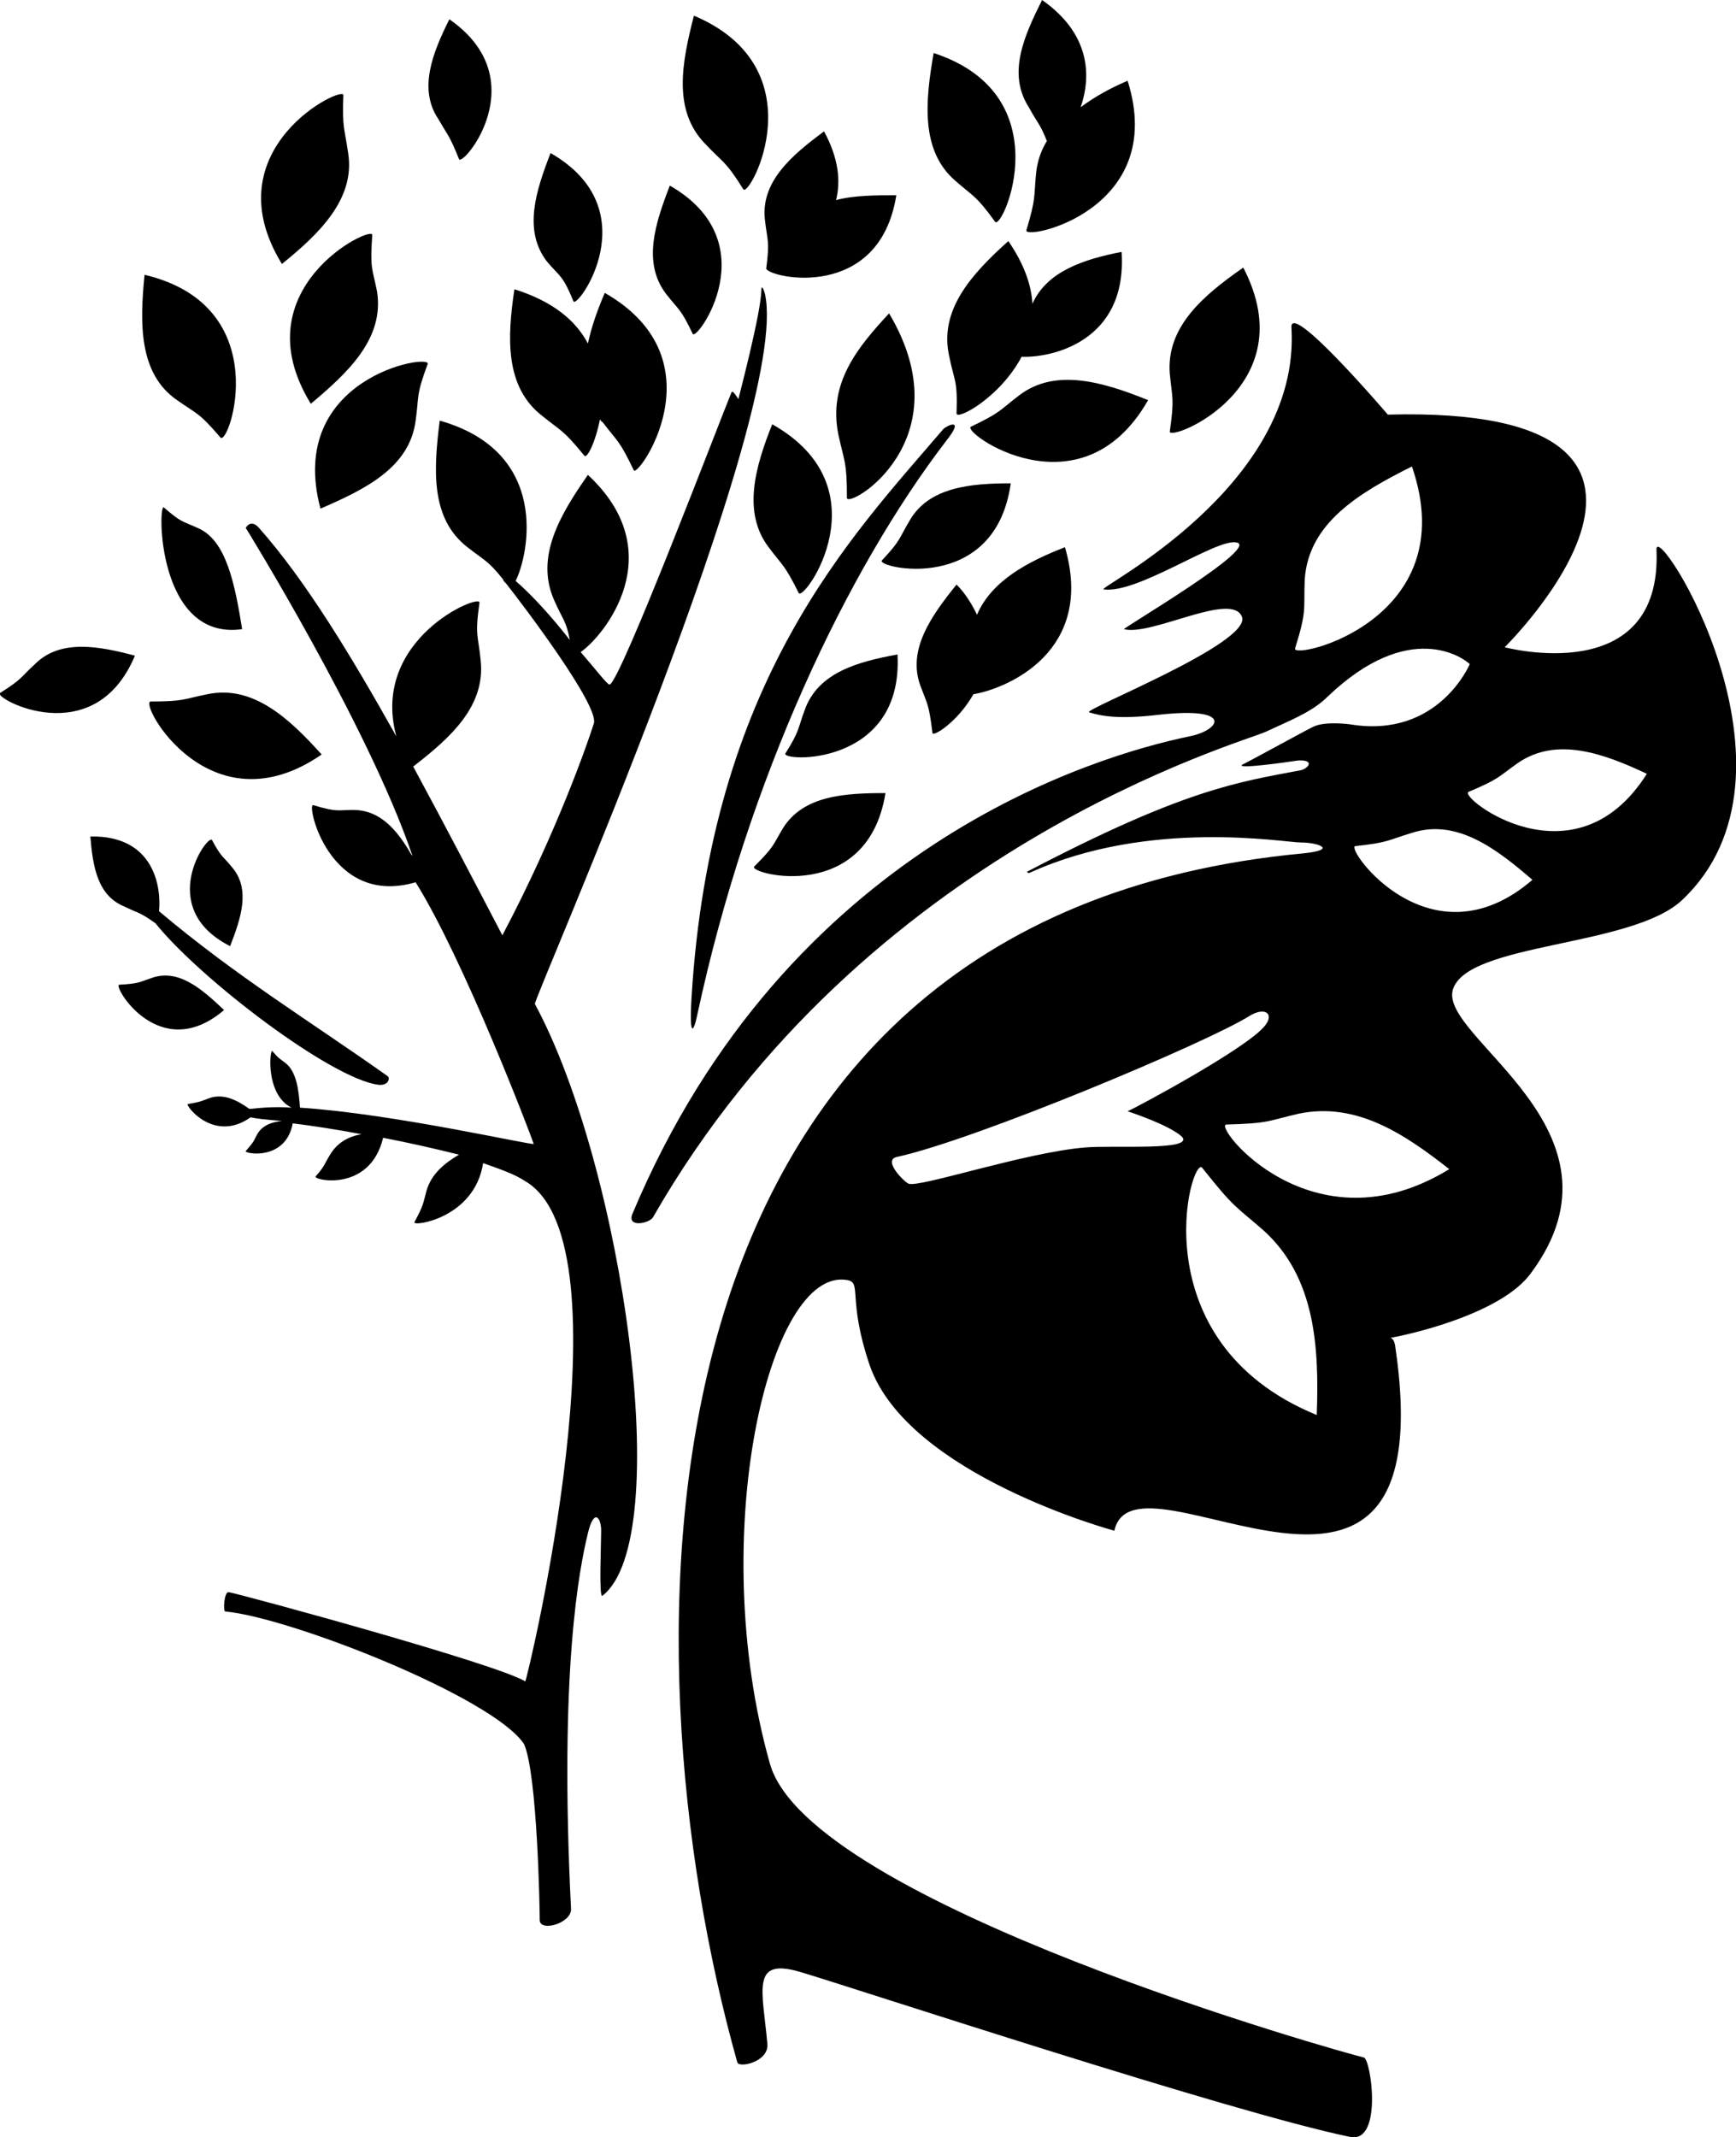 <?xml version="1.0" encoding="utf-8"?>
<!-- Generator: Adobe Illustrator 19.0.0, SVG Export Plug-In . SVG Version: 6.00 Build 0)  -->
<svg version="1.1" id="Layer_1" xmlns="http://www.w3.org/2000/svg" xmlns:xlink="http://www.w3.org/1999/xlink" x="0px" y="0px"
	 viewBox="0 0 144.1 177.3" style="enable-background:new 0 0 144.1 177.3;" xml:space="preserve">
<style type="text/css">
	.st0{fill-rule:evenodd;clip-rule:evenodd;}
</style>
<g>
	<path class="st0" d="M26.6,42.2c3.7-1.6,7.4-3.4,7.9-7.3c0.3-2.1,0-2,1-4.7C35.8,29.3,23.7,31.3,26.6,42.2z"/>
	<path class="st0" d="M12.7,81.1c-1.2,0.4-1.1,0.5-2.8,0.6c-0.6,0,3.3,6.7,8.7,2.1C16.8,82.1,14.9,80.4,12.7,81.1z"/>
	<path class="st0" d="M19.1,78.5c0.9-2.3,1.7-4.7,0.2-6.5c-0.8-1-0.9-0.8-1.7-2.3C17.3,69.1,12.8,75.3,19.1,78.5z"/>
	<path class="st0" d="M12.9,76.6C12.9,76.6,12.9,76.6,12.9,76.6c3.8,4.7,14.6,12.9,18.5,13.4c0.8,0.1,1-0.5,0.8-0.7
		c-6.5-4.6-12.6-8.3-19-13.7c0.2-2-0.4-6.3-5.7-6.2c0.2,2.5,0.6,4.9,2.8,5.8C11.5,75.8,11.5,75.6,12.9,76.6z"/>
	<path class="st0" d="M26.7,62.6c-2.7-3-5.7-5.8-9.5-5c-2,0.4-1.9,0.6-4.7,0.6C11.5,58.3,17.4,69,26.7,62.6z"/>
	<path class="st0" d="M28.9,12.7c-0.3-2.1-0.5-2-0.4-4.8c0.1-0.9-11,4.4-5.1,14C26.5,19.4,29.5,16.5,28.9,12.7z"/>
	<path class="st0" d="M14.7,33.2c1.7,1.2,1.8,1,3.6,3.1C19,37.1,23,25.4,12,22.8C11.6,26.8,11.5,31,14.7,33.2z"/>
	<path class="st0" d="M63.8,45.4c1.2,1.6,1.3,1.4,2.5,3.8c0.4,0.8,7.2-8.7-2.2-14C62.7,38.7,61.6,42.5,63.8,45.4z"/>
	<path class="st0" d="M57.5,27.7c0.3,0.7,6.3-7.6-1.9-12.3c-1.2,3.1-2.3,6.4-0.3,9C56.4,25.8,56.5,25.6,57.5,27.7z"/>
	<path class="st0" d="M47.6,25c0.3,0.7,6.3-7.6-1.9-12.3c-1.2,3.1-2.3,6.4-0.3,9C46.5,23,46.7,22.8,47.6,25z"/>
	<path class="st0" d="M11.2,54.4c-3-0.8-6.2-1.4-8.3,0.7c-1.2,1.1-1,1.2-2.9,2.4C-0.6,57.9,7.8,62.5,11.2,54.4z"/>
	<path class="st0" d="M38.1,13.2c0.3,0.7,6.4-6.6-0.8-11.6c-1.4,2.8-2.6,5.8-0.9,8.3C37.2,11.3,37.3,11.2,38.1,13.2z"/>
	<path class="st0" d="M78.3,35.6C70.7,44.5,59,56.4,57.4,82.8c-0.2,3.5,0.2,2.8,0.5,1.3c4.2-19.5,12.4-36.8,20.7-47.6
		C80.1,34.6,78.6,35.3,78.3,35.6z"/>
	<path class="st0" d="M63.5,24.4c-0.2-0.7-0.3-0.6-0.3-0.4c0,1.9-1.9,9-1.9,9.1c0,0.1-0.5-0.9-0.6-0.5c-0.8,1.9-9.2,24-10.1,24.2
		c-0.2,0-1.1-1.2-2.4-2.7c1.9-1.3,7.6-8.2,0.6-14.7c-2.3,3.3-4.4,6.8-2.8,10.4c0.7,1.6,1,1.7,1.3,3.3c-1.4-1.8-3.1-3.7-4.5-4.9
		c1.1-2.2,2.9-10.7-6.3-13.3c-0.5,4-0.8,8.1,2.3,10.5c1.4,1.1,1.7,1.1,2.9,2.6c0,0,0,0,0,0c0,0,0.1,0.1,0.1,0.2
		c0.1,0.1,0.1,0.1,0.2,0.2c1.5,1.9,7.7,10.1,7.3,11.6c-0.4,1.3-3,8.9-7.6,17.6c-2.3-4.4-4.8-9.2-7.4-14c3.1-2.4,6-5,5.6-8.8
		c-0.2-2.1-0.5-2-0.1-4.8c0.1-0.8-9.1,3-6.9,11.1c-3.7-6.6-7.5-12.9-11.4-17.3c-0.7-0.8-1.1,0-1.1,0s10.1,16.3,13.8,27.1
		c0,0,0,0.1,0,0.1c-1.2-2.1-2.6-3.8-4.9-3.8C28,67.2,28,67.4,26,66.8c-0.6-0.2,1.3,8.5,8.5,6.4c4,6.4,9.5,20.8,9.8,21.7
		c0.1,0.2-11.6-2.5-19.4-3c-0.1-1.5-0.3-3-1.2-3.7c-0.5-0.4-0.5-0.3-1.1-1c-0.2-0.2-0.6,3.6,1.6,4.7c-1.3-0.1-2.5,0-3.4,0.1
		c0,0,0,0-0.1,0c-1-0.7-2.1-1.3-3.3-0.9c-0.8,0.3-0.7,0.3-1.8,0.5c-0.3,0,2.1,3.3,5.2,1.1c0.4,0.1,1.3,0.2,2.6,0.3
		c-0.9,0.1-1.7,0.4-2.1,1.2c-0.3,0.6-0.3,0.6-0.9,1.3c-0.2,0.2,3.3,0.9,3.9-2.3c1.6,0.2,3.6,0.5,5.7,0.9c-1.1,0.2-2,0.7-2.6,1.7
		c-0.5,0.8-0.4,0.9-1.2,1.8c-0.3,0.3,4.5,1.4,5.6-3.2c2.1,0.4,4.3,0.9,6.3,1.4c-1.2,0.7-2.3,1.6-2.7,3c-0.3,1.1-0.2,1.1-1,2.6
		c-0.2,0.4,5-0.3,5.7-4.9c1.4,0.5,2.6,0.9,3.5,1.5c8.9,5.2,0.1,41.6,0,41.5c-2.5-1.5-23.5-7.2-24.6-7.4c-0.4-0.1-0.5,1.6-0.3,1.6
		c5.4,0.5,22.2,7.1,24.8,11c1.1,2.5,1.3,13.6,1.3,14.6s2.6,0.3,2.6-0.9c-1-19.9,0.7-28.3,1.4-31.2c0.5-2.1,1.1-1.3,1.1-0.2
		c0,1.1-0.2,5.6,0.1,5.4c6.1-4.7,1.7-35.6-5.6-49.1C44.2,83,65.7,34.4,63.5,24.4z"/>
</g>
<g>
	<path class="st0" d="M30.9,19.5c0.1-0.9-11,4.4-5.1,14c3.1-2.6,6.1-5.4,5.5-9.3C30.9,22.2,30.7,22.3,30.9,19.5z"/>
	<path class="st0" d="M50.2,24.3c-0.6,1.4-1.1,2.8-1.4,4.2c-1-1.9-2.9-3.5-6.1-4.5c-0.6,4-0.8,8.1,2.3,10.5c1.6,1.3,1.7,1.1,3.5,3.3
		c0.2,0.3,0.9-1,1.3-3c0.1,0.1,0.1,0.2,0.2,0.2c1.3,1.7,1.4,1.5,2.6,4C52.8,39.9,60,29.9,50.2,24.3z"/>
	<path class="st0" d="M73.2,46.5c-0.5,0.6,9.4,2.9,10.7-6.4c-3.3,0-6.8,0.3-8.4,3.1C74.6,44.7,74.8,44.8,73.2,46.5z"/>
	<path class="st0" d="M74.5,54.3c-3.3,0.6-6.6,1.5-7.7,4.6c-0.6,1.6-0.4,1.7-1.6,3.6C64.7,63.2,75,63.7,74.5,54.3z"/>
	<path class="st0" d="M86.9,11.7c-0.5,0.8-0.8,1.7-0.9,2.7c-0.2,2.1,0,2-0.8,4.7c-0.3,0.9,11.8-1.6,8.4-12.4
		c-1.4,0.6-2.7,1.3-3.9,2.2c0.9-2.6,0.8-6.1-3.2-8.9c-1.5,3-2.9,6.1-1.1,8.9C86.1,10.2,86.3,10.2,86.9,11.7z"/>
	<path class="st0" d="M84.8,29.6c2.4,0.1,8.8-1.2,8.3-8.7c-3.1,0.6-6.2,1.6-7.4,4.3c-0.1-1.6-0.7-3.3-2-5.2c-3,2.7-5.8,5.7-4.9,9.6
		c0.4,2,0.7,1.9,0.6,4.7C79.4,34.9,83,33,84.8,29.6z"/>
	<path class="st0" d="M95.3,33.2c-3.7-1.5-7.7-2.7-10.7-0.4c-1.7,1.3-1.5,1.4-4,2.6C79.7,35.8,89.7,43,95.3,33.2z"/>
	<path class="st0" d="M97.1,35.8c-0.1,0.9,11.3-3.6,6.1-13.6c-3.3,2.3-6.4,4.9-6.1,8.8C97.3,33.1,97.5,33,97.1,35.8z"/>
	<path class="st0" d="M81.1,51c-0.4-0.8-0.9-1.7-1.7-2.5c-2.1,2.6-4.1,5.4-3,8.4c0.6,1.6,0.7,1.5,1,3.9c0,0.4,2.1-0.9,3.4-3.2
		c2.9-0.5,10.1-3.6,7.6-12.2C85.3,46.6,82.3,48.2,81.1,51z"/>
	<path class="st0" d="M65,68.7c-0.9,1.5-0.7,1.5-2.4,3.2c-0.5,0.6,9.4,3.2,10.9-6.1C70.1,65.8,66.7,66,65,68.7z"/>
	<path class="st0" d="M63.5,18.3c0.2,1.7,0.4,1.7,0.1,4c0,0,0,0,0,0c0,0,0,0,0,0c0,0,0,0,0,0C64,23.1,73,25,74.4,16.2
		c-1.7,0-3.5,0-5,0.4c0.4-1.6,0.2-3.5-1-5.7C65.7,12.9,63.1,15.1,63.5,18.3z"/>
	<path class="st0" d="M69.6,36.1c0.5,2.3,0.7,2.2,0.7,5.2c0,1,9.8-4.7,3.5-15.3C71.2,28.8,68.7,31.8,69.6,36.1z"/>
	<path class="st0" d="M79.3,15c1.6,1.4,1.7,1.2,3.3,3.4c0.6,0.8,5.6-10.5-5.1-14C76.8,8.4,76.4,12.5,79.3,15z"/>
	<path class="st0" d="M61.7,15.7c0.5,0.8,6.3-10-4.1-14.4c-1,3.9-1.8,7.9,1,10.7C60,13.5,60.2,13.3,61.7,15.7z"/>
	<path class="st0" d="M16.4,43.8c-1.3-0.6-1.3-0.4-2.8-1.7c-0.5-0.4-0.6,11.1,6.5,10.1C19.5,48.5,18.8,44.8,16.4,43.8z"/>
	<path class="st0" d="M139.6,74.7c11.3-10.6-2.2-31.8-2.1-29.1c0.5,11.6-12.6,8.1-12.6,8.1s20.4-20.1-9.7-19.3c0,0-8.2-9.6-8-7.2
		c0.8,13.2-16.2,21.6-15.6,21.7c2.8,0.4,9.3-4.2,11-3.9c2.2,0.3-9.4,7.1-9.3,7.2c2.3,0.6,9-3.2,9.8-1c0.7,2.2-13.3,7.7-12.7,7.9
		c1,0.3,2.4,0.6,5.8,0.2c6.3-0.7,5.1,1.3,2.5,1.8c-7.7,1.6-33.4,9.1-46.2,39.6c-0.5,1.2,1.4,0.8,1.7,0.3
		c17.6-30.7,49-39.4,50.9-40.3c1.9-0.9,3.8-1.6,5.1-2.9c6.8-6.5,11.3-3.2,11.8-2.7c0,0-2.6,6.2-9.9,5c0,0-2.1-0.3-3.1,0.2
		c-1,0.5-4.8,2.6-5.8,3.1c-1,0.5,3.9-0.2,4.5-0.3c1.4-0.1,1,0.6,0.3,0.8c-5.3,1-9.7,1.6-22.7,8.4c-0.1,0,0,0.2,0.2,0.1
		c9.9-4.5,21.1-2.5,22.5-2.5s3.1,0.6,0.2,0.9c-56.8,5.3-56.7,65.8-47,100.3c0.1,0.5,2.6,0,2.5-1.5c-0.4-4.5-1.4-7.2,2.7-6
		c4.4,1.3,35.9,11.7,45.7,13.7c2.7,0.5,1.7-6.5,1.1-6.6c-1.4-0.3-46.1-12.8-49.3-24.4c-5.3-18.8-0.1-41.2,6.4-40.1
		c1.3,0.2,0,1.5,1.9,7.1c3.2,9.1,20.3,13.7,20.3,13.7c1.7-7.8,27.6,13.4,23.3-15.4c-0.1-0.5-0.3-0.6-0.4-0.6c-0.1,0-0.2,0-0.2,0
		s0.1,0,0.2,0c1.2-0.2,9.2-1.9,11.7-5.4c8.8-11.9-7.7-19.5-6.5-23.5C121.8,78.2,135.4,78.6,139.6,74.7z M107.5,53.8
		c1-3.2,0.7-3.2,0.8-5.7c0.3-4.7,4.5-7.2,8.9-9.4C121.6,51.5,107.2,54.8,107.5,53.8z M121.9,65.7c2.6-1.1,2.4-1.2,4.1-2.4
		c3.2-2.2,7.1-0.8,10.7,0.9C130.7,73.7,121,66.1,121.9,65.7z M90.1,95.2c-5,0.4-13.9,3.4-14.7,3c-0.4-0.2-2.1-1.9-1-2.2
		c6.5-1.4,25.8-9.5,29.3-11.7c1.3-0.8,2.1-0.2,1.3,0.8c-1.5,1.9-10.9,6.9-11.4,7.1c0,0,3.4,1.1,4.5,2.1C99.2,95.5,92.5,95,90.1,95.2
		z M109.3,117.4c-14.9-6.1-10.4-21.7-9.5-20.5c2.7,3.4,2.7,3.1,5.1,5.2C109.2,106,109.5,111.8,109.3,117.4z M101.8,93.3
		c3.6-0.1,3.4-0.3,6-0.9c4.8-1,8.8,1.7,12.5,4.6C108.9,104,100.6,93.3,101.8,93.3z M112.5,70.2c2.8-0.3,2.7-0.5,4.7-1.1
		c3.7-1.2,7,1.3,10,3.9C118.7,80.3,111.6,70.3,112.5,70.2z"/>
</g>
</svg>
